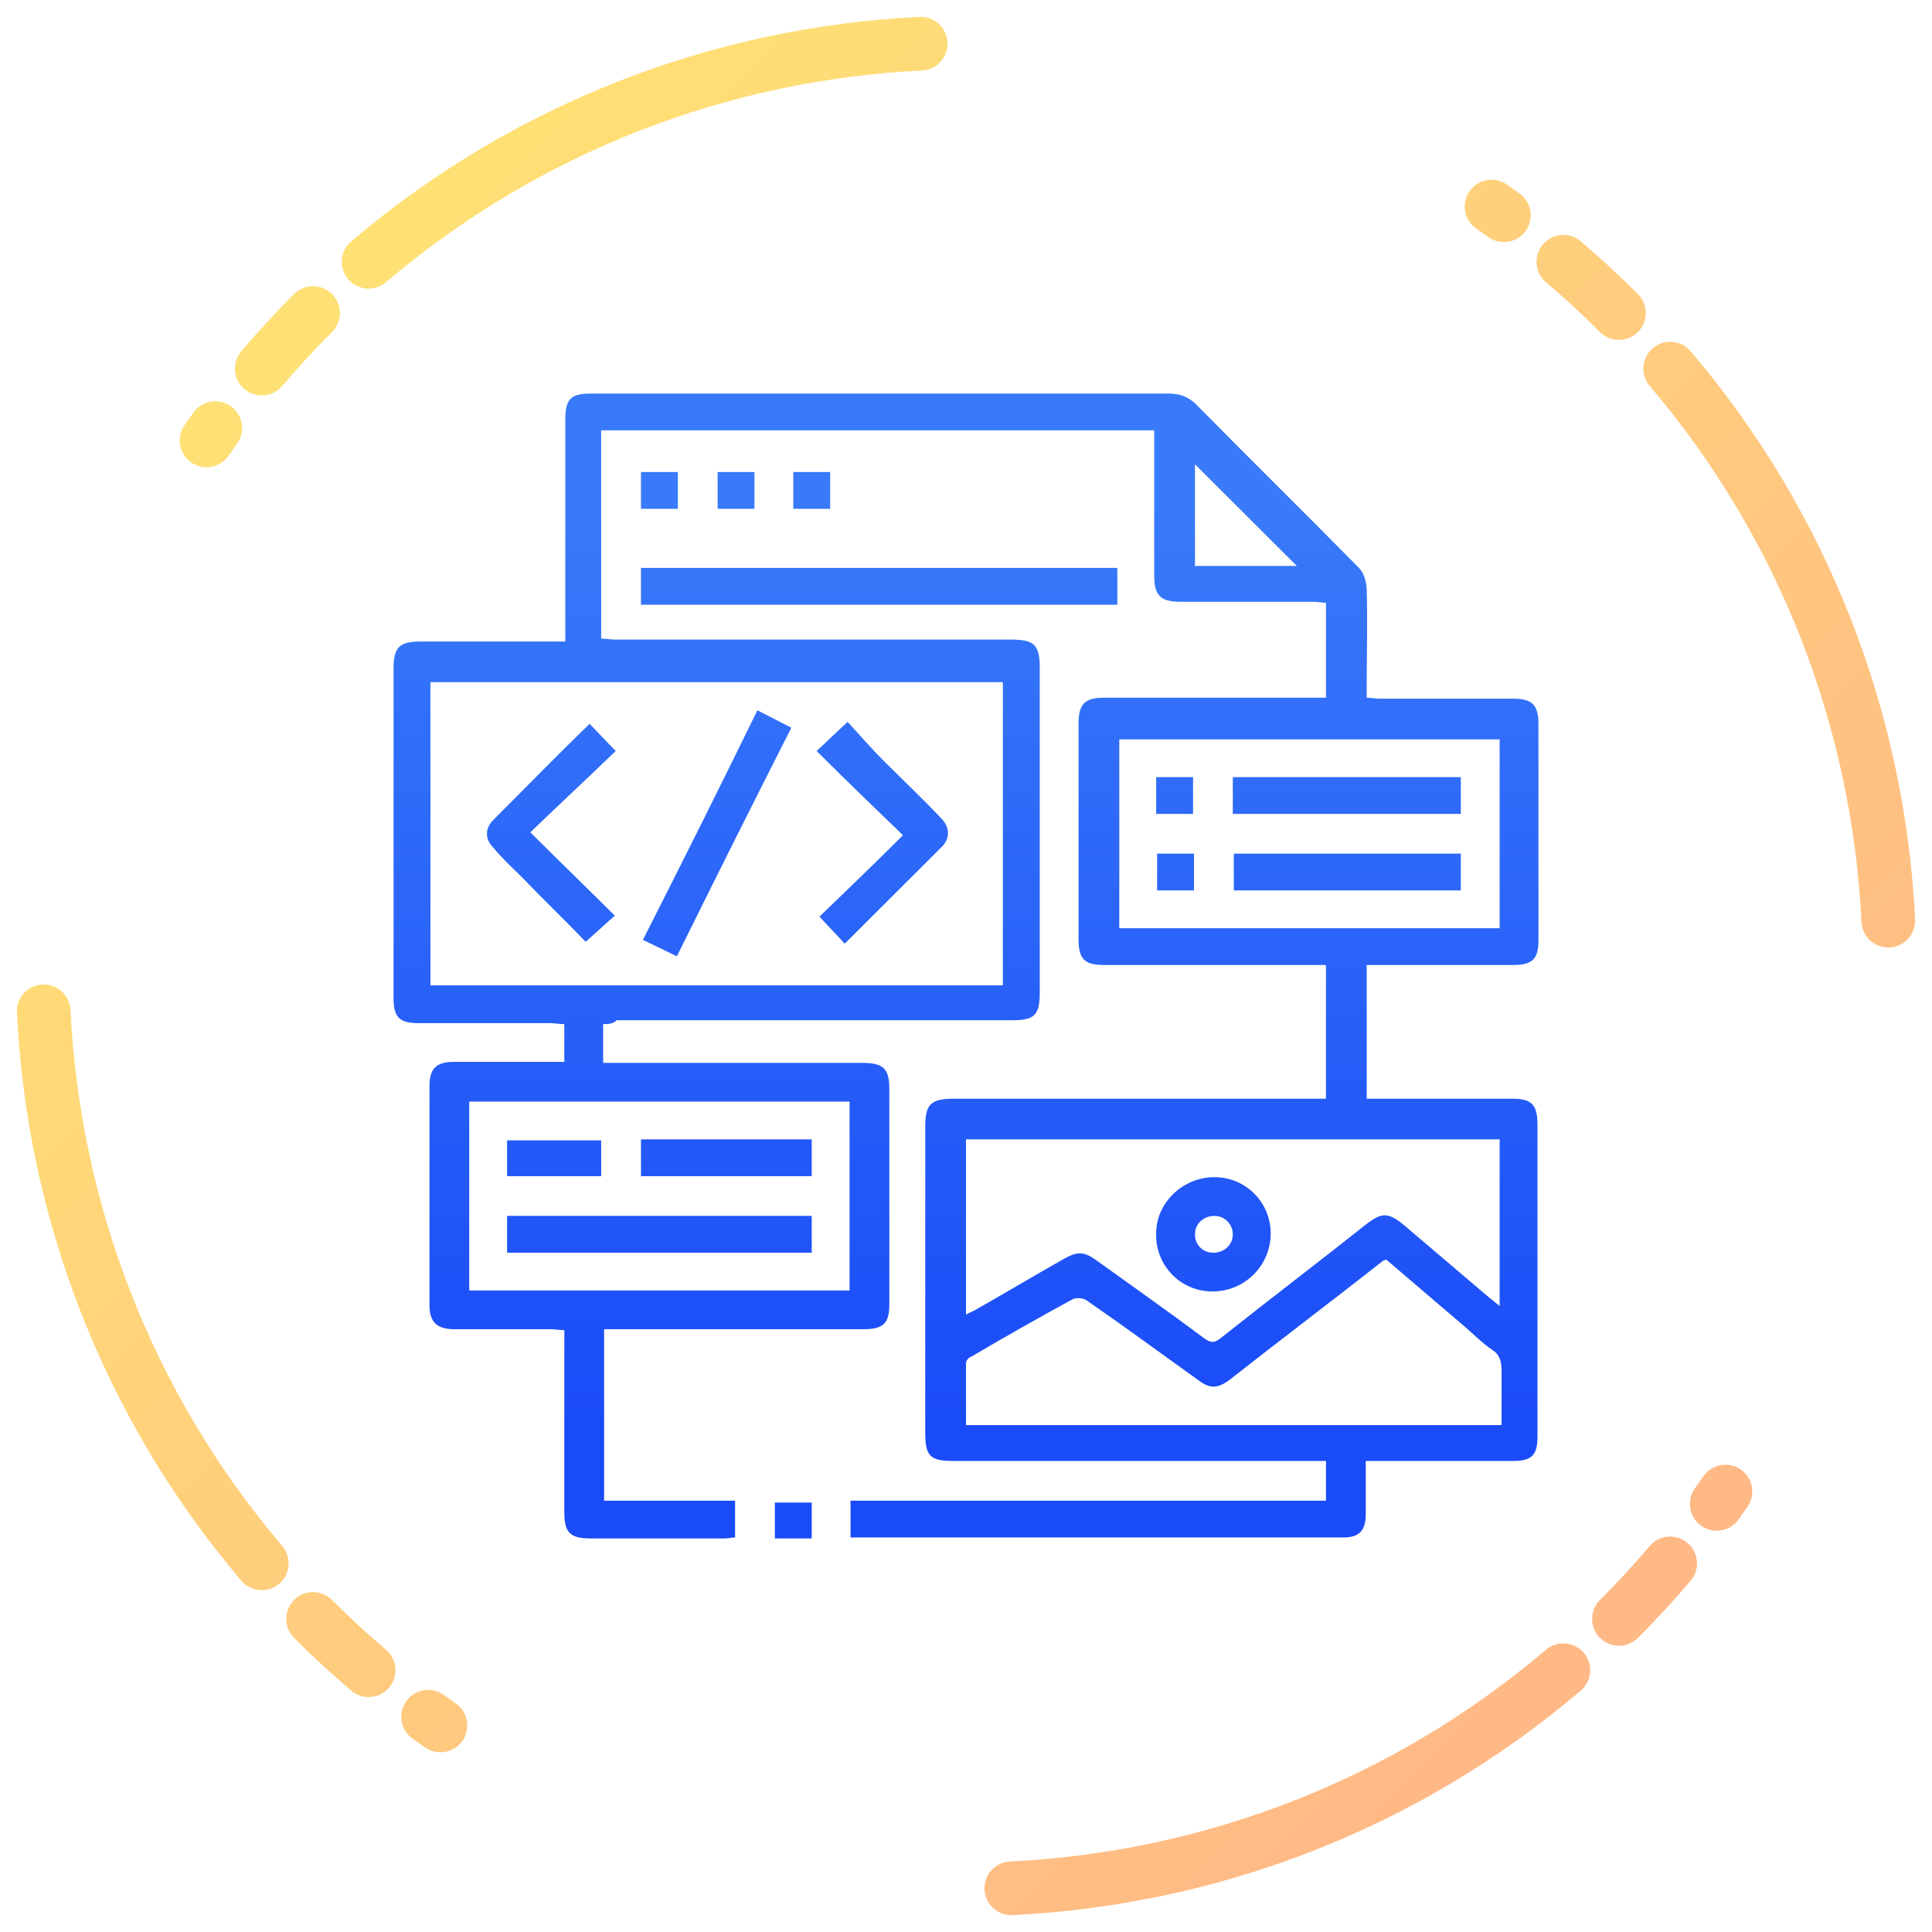 <svg width="108" height="108" viewBox="0 0 108 108" fill="none" xmlns="http://www.w3.org/2000/svg">
<path fill-rule="evenodd" clip-rule="evenodd" d="M52.965 2.37C53.005 3.197 52.367 3.901 51.54 3.941C40.821 4.465 30.242 8.41 21.578 15.777C20.946 16.314 20 16.237 19.463 15.606C18.927 14.975 19.003 14.028 19.634 13.492C28.821 5.681 40.037 1.499 51.394 0.945C52.221 0.904 52.925 1.542 52.965 2.37ZM82.146 10.691C82.618 10.011 83.553 9.842 84.234 10.314C84.472 10.479 84.709 10.646 84.945 10.816C85.617 11.299 85.771 12.236 85.288 12.909C84.804 13.582 83.867 13.735 83.194 13.252C82.972 13.092 82.748 12.934 82.524 12.779C81.843 12.306 81.674 11.372 82.146 10.691ZM86.251 13.663C86.788 13.032 87.734 12.955 88.366 13.492C89.461 14.423 90.527 15.405 91.561 16.439C92.147 17.025 92.147 17.975 91.561 18.561C90.975 19.146 90.025 19.146 89.439 18.561C88.463 17.584 87.456 16.656 86.422 15.777C85.791 15.241 85.715 14.294 86.251 13.663ZM18.561 16.439C19.146 17.025 19.146 17.975 18.561 18.561C17.584 19.537 16.656 20.544 15.777 21.578C15.241 22.209 14.294 22.285 13.663 21.749C13.032 21.212 12.955 20.265 13.492 19.634C14.423 18.539 15.405 17.473 16.439 16.439C17.025 15.854 17.975 15.854 18.561 16.439ZM92.394 19.463C93.025 18.927 93.972 19.003 94.508 19.634C102.319 28.821 106.501 40.037 107.055 51.394C107.096 52.221 106.458 52.925 105.63 52.965C104.803 53.005 104.099 52.367 104.059 51.54C103.535 40.821 99.59 30.242 92.222 21.578C91.686 20.946 91.763 20 92.394 19.463ZM12.909 22.712C13.582 23.196 13.735 24.133 13.252 24.806C13.092 25.028 12.934 25.252 12.779 25.476C12.306 26.157 11.372 26.326 10.691 25.854C10.011 25.381 9.842 24.447 10.314 23.766C10.479 23.528 10.646 23.291 10.816 23.055C11.299 22.383 12.236 22.229 12.909 22.712ZM2.37 55.035C3.197 54.995 3.901 55.633 3.941 56.46C4.465 67.179 8.41 77.757 15.777 86.422C16.314 87.054 16.237 88 15.606 88.537C14.975 89.073 14.028 88.997 13.492 88.366C5.681 79.179 1.499 67.963 0.945 56.606C0.904 55.779 1.542 55.075 2.37 55.035ZM97.309 82.146C97.989 82.618 98.158 83.553 97.686 84.234C97.521 84.472 97.354 84.709 97.184 84.945C96.701 85.617 95.764 85.771 95.091 85.288C94.418 84.804 94.264 83.867 94.748 83.194C94.908 82.972 95.066 82.748 95.221 82.524C95.693 81.843 96.628 81.674 97.309 82.146ZM94.337 86.251C94.968 86.788 95.045 87.734 94.508 88.366C93.577 89.461 92.594 90.527 91.561 91.561C90.975 92.147 90.025 92.147 89.439 91.561C88.854 90.975 88.854 90.025 89.439 89.439C90.416 88.463 91.344 87.456 92.222 86.422C92.759 85.791 93.706 85.715 94.337 86.251ZM16.439 89.439C17.025 88.854 17.975 88.854 18.561 89.439C19.537 90.416 20.544 91.344 21.578 92.222C22.209 92.759 22.285 93.706 21.749 94.337C21.212 94.968 20.265 95.045 19.634 94.508C18.539 93.577 17.473 92.594 16.439 91.561C15.854 90.975 15.854 90.025 16.439 89.439ZM88.537 92.394C89.073 93.025 88.997 93.972 88.366 94.508C79.179 102.319 67.963 106.501 56.606 107.055C55.779 107.096 55.075 106.458 55.035 105.63C54.995 104.803 55.633 104.099 56.46 104.059C67.179 103.535 77.757 99.59 86.422 92.222C87.054 91.686 88 91.763 88.537 92.394ZM22.712 95.091C23.196 94.418 24.133 94.264 24.806 94.748C25.028 94.908 25.252 95.066 25.476 95.221C26.157 95.693 26.326 96.628 25.854 97.309C25.381 97.989 24.447 98.158 23.766 97.686C23.528 97.521 23.291 97.354 23.055 97.184C22.383 96.701 22.229 95.764 22.712 95.091Z" fill="url(#paint0_linear)" fill-opacity="0.72"/>
<path d="M33.715 57.249C33.715 58.007 33.715 58.657 33.715 59.415C33.986 59.415 34.258 59.415 34.529 59.415C39.085 59.415 43.641 59.415 48.197 59.415C49.39 59.415 49.715 59.739 49.715 60.877C49.715 64.883 49.715 68.89 49.715 72.897C49.715 73.98 49.39 74.305 48.251 74.305C43.695 74.305 39.085 74.305 34.529 74.305C34.312 74.305 34.041 74.305 33.77 74.305C33.77 77.499 33.77 80.694 33.77 83.888C36.21 83.888 38.651 83.888 41.092 83.888C41.092 84.592 41.092 85.242 41.092 85.946C40.875 85.946 40.712 86 40.495 86C38 86 35.505 86 33.01 86C31.871 86 31.546 85.675 31.546 84.538C31.546 81.398 31.546 78.203 31.546 75.063C31.546 74.846 31.546 74.629 31.546 74.359C31.275 74.359 31.058 74.305 30.841 74.305C29.051 74.305 27.261 74.305 25.417 74.305C24.441 74.305 24.007 73.925 24.007 72.951C24.007 68.89 24.007 64.829 24.007 60.714C24.007 59.739 24.386 59.36 25.363 59.36C27.152 59.36 28.942 59.36 30.786 59.36C31.003 59.36 31.275 59.36 31.546 59.36C31.546 58.657 31.546 57.953 31.546 57.249C31.275 57.249 31.003 57.195 30.786 57.195C28.346 57.195 25.905 57.195 23.41 57.195C22.325 57.195 22 56.87 22 55.787C22 49.668 22 43.55 22 37.377C22 36.186 22.325 35.861 23.519 35.861C25.905 35.861 28.346 35.861 30.732 35.861C31.003 35.861 31.22 35.861 31.6 35.861C31.6 35.536 31.6 35.32 31.6 35.049C31.6 31.205 31.6 27.36 31.6 23.462C31.6 22.271 31.925 22 33.064 22C43.803 22 54.597 22 65.336 22C65.932 22 66.366 22.162 66.8 22.541C69.837 25.628 72.929 28.66 75.966 31.746C76.237 32.017 76.4 32.558 76.4 32.992C76.454 34.724 76.4 36.511 76.4 38.244C76.4 38.46 76.4 38.731 76.4 39.002C76.671 39.002 76.888 39.056 77.105 39.056C79.6 39.056 82.095 39.056 84.59 39.056C85.62 39.056 86 39.381 86 40.464C86 44.47 86 48.531 86 52.538C86 53.621 85.675 53.946 84.536 53.946C81.824 53.946 79.166 53.946 76.4 53.946C76.4 56.437 76.4 58.873 76.4 61.418C76.671 61.418 76.942 61.418 77.159 61.418C79.6 61.418 82.041 61.418 84.536 61.418C85.62 61.418 85.946 61.743 85.946 62.88C85.946 68.673 85.946 74.467 85.946 80.315C85.946 81.344 85.62 81.668 84.59 81.668C82.095 81.668 79.6 81.668 77.105 81.668C76.888 81.668 76.617 81.668 76.346 81.668C76.346 82.697 76.346 83.672 76.346 84.646C76.346 85.567 75.966 85.946 75.098 85.946C66.041 85.946 56.983 85.946 47.871 85.946C47.763 85.946 47.709 85.946 47.546 85.946C47.546 85.296 47.546 84.646 47.546 83.888C56.386 83.888 65.227 83.888 74.122 83.888C74.122 83.13 74.122 82.481 74.122 81.668C73.851 81.668 73.634 81.668 73.363 81.668C66.692 81.668 60.02 81.668 53.295 81.668C51.993 81.668 51.722 81.398 51.722 80.098C51.722 74.359 51.722 68.673 51.722 62.934C51.722 61.743 52.047 61.418 53.295 61.418C59.966 61.418 66.637 61.418 73.254 61.418C73.525 61.418 73.797 61.418 74.122 61.418C74.122 58.873 74.122 56.437 74.122 53.946C73.851 53.946 73.634 53.946 73.417 53.946C69.512 53.946 65.661 53.946 61.756 53.946C60.617 53.946 60.291 53.621 60.291 52.484C60.291 48.477 60.291 44.47 60.291 40.464C60.291 39.381 60.617 39.002 61.702 39.002C65.552 39.002 69.403 39.002 73.308 39.002C73.58 39.002 73.851 39.002 74.122 39.002C74.122 37.215 74.122 35.482 74.122 33.695C73.905 33.695 73.688 33.641 73.417 33.641C70.922 33.641 68.481 33.641 65.986 33.641C64.847 33.641 64.522 33.262 64.522 32.179C64.522 29.743 64.522 27.306 64.522 24.816C64.522 24.599 64.522 24.328 64.522 24.058C54.217 24.058 43.912 24.058 33.607 24.058C33.607 27.956 33.607 31.8 33.607 35.699C33.878 35.699 34.149 35.753 34.366 35.753C41.742 35.753 49.119 35.753 56.495 35.753C57.797 35.753 58.122 36.024 58.122 37.323C58.122 43.388 58.122 49.452 58.122 55.516C58.122 56.761 57.797 57.032 56.603 57.032C49.227 57.032 41.851 57.032 34.475 57.032C34.258 57.249 33.986 57.249 33.715 57.249ZM24.061 55.083C34.746 55.083 45.376 55.083 56.061 55.083C56.061 49.398 56.061 43.767 56.061 38.135C45.376 38.135 34.691 38.135 24.061 38.135C24.061 43.821 24.061 49.398 24.061 55.083ZM83.831 73.005C83.831 69.756 83.831 66.724 83.831 63.692C73.851 63.692 63.925 63.692 54 63.692C54 66.941 54 70.189 54 73.492C54.163 73.384 54.325 73.33 54.434 73.276C56.061 72.355 57.688 71.381 59.315 70.46C60.237 69.919 60.563 69.919 61.376 70.514C63.329 71.922 65.336 73.33 67.288 74.792C67.722 75.117 67.939 75.063 68.319 74.738C70.976 72.626 73.688 70.569 76.346 68.457C77.268 67.753 77.593 67.753 78.515 68.511C79.6 69.431 80.739 70.406 81.824 71.327C82.475 71.868 83.071 72.409 83.831 73.005ZM77.485 70.406C77.376 70.46 77.322 70.46 77.268 70.514C74.448 72.734 71.573 74.9 68.752 77.12C68.102 77.607 67.668 77.662 67.017 77.174C64.902 75.658 62.841 74.142 60.725 72.68C60.563 72.572 60.183 72.518 59.966 72.626C58.068 73.655 56.169 74.738 54.325 75.821C54.163 75.875 54 76.037 54 76.2C54 77.337 54 78.528 54 79.665C64.034 79.665 73.959 79.665 83.939 79.665C83.939 78.636 83.939 77.662 83.939 76.633C83.939 76.091 83.831 75.712 83.397 75.442C82.909 75.117 82.475 74.684 81.986 74.25C80.468 72.951 78.949 71.651 77.485 70.406ZM62.569 51.888C69.675 51.888 76.725 51.888 83.831 51.888C83.831 48.369 83.831 44.849 83.831 41.33C76.725 41.33 69.675 41.33 62.569 41.33C62.569 44.849 62.569 48.315 62.569 51.888ZM26.23 72.139C33.336 72.139 40.386 72.139 47.492 72.139C47.492 68.565 47.492 65.1 47.492 61.58C40.386 61.58 33.336 61.58 26.23 61.58C26.23 65.1 26.23 68.619 26.23 72.139ZM66.8 31.638C68.752 31.638 70.597 31.638 72.495 31.638C70.597 29.743 68.698 27.848 66.8 25.953C66.8 27.848 66.8 29.743 66.8 31.638Z" fill="url(#paint1_linear)"/>
<path d="M62.461 31.746C62.461 32.45 62.461 33.1 62.461 33.804C53.566 33.804 44.725 33.804 35.831 33.804C35.831 33.154 35.831 32.504 35.831 31.746C44.725 31.746 53.566 31.746 62.461 31.746Z" fill="url(#paint2_linear)"/>
<path d="M37.892 28.443C37.186 28.443 36.536 28.443 35.831 28.443C35.831 27.739 35.831 27.09 35.831 26.386C36.536 26.386 37.186 26.386 37.892 26.386C37.892 27.036 37.892 27.739 37.892 28.443Z" fill="url(#paint3_linear)"/>
<path d="M42.176 28.443C41.471 28.443 40.821 28.443 40.115 28.443C40.115 27.794 40.115 27.144 40.115 26.386C40.766 26.386 41.471 26.386 42.176 26.386C42.176 27.036 42.176 27.685 42.176 28.443Z" fill="url(#paint4_linear)"/>
<path d="M44.346 26.386C45.051 26.386 45.702 26.386 46.407 26.386C46.407 27.09 46.407 27.739 46.407 28.443C45.702 28.443 45.051 28.443 44.346 28.443C44.346 27.739 44.346 27.09 44.346 26.386Z" fill="url(#paint5_linear)"/>
<path d="M43.315 86C43.315 85.35 43.315 84.7 43.315 83.996C43.966 83.996 44.671 83.996 45.376 83.996C45.376 84.646 45.376 85.296 45.376 86C44.671 86 44.02 86 43.315 86Z" fill="url(#paint6_linear)"/>
<path d="M47.221 52.755C46.787 52.267 46.299 51.78 45.81 51.239C47.329 49.777 48.902 48.261 50.475 46.69C48.794 45.066 47.275 43.604 45.648 41.98C46.244 41.438 46.733 40.951 47.383 40.355C48.034 41.059 48.685 41.817 49.39 42.521C50.475 43.604 51.56 44.633 52.59 45.716C53.078 46.203 53.133 46.799 52.699 47.286C50.855 49.127 49.065 50.914 47.221 52.755Z" fill="url(#paint7_linear)"/>
<path d="M29.647 46.528C31.329 48.207 32.847 49.669 34.366 51.185C33.824 51.672 33.281 52.159 32.739 52.647C31.654 51.51 30.407 50.318 29.213 49.073C28.671 48.532 28.074 47.99 27.586 47.394C27.098 46.907 27.098 46.312 27.586 45.824C29.376 44.037 31.112 42.251 32.956 40.464C33.444 40.951 33.878 41.438 34.42 41.98C32.847 43.496 31.274 44.958 29.647 46.528Z" fill="url(#paint8_linear)"/>
<path d="M37.837 53.459C37.186 53.134 36.59 52.863 35.939 52.538C38.108 48.261 40.224 44.037 42.339 39.706C42.99 40.031 43.586 40.355 44.237 40.68C42.068 44.958 39.953 49.181 37.837 53.459Z" fill="url(#paint9_linear)"/>
<path d="M71.031 69.052C70.976 70.785 69.566 72.193 67.776 72.193C65.987 72.193 64.576 70.731 64.63 68.944C64.63 67.212 66.149 65.804 67.885 65.804C69.675 65.804 71.085 67.266 71.031 69.052ZM67.831 70.027C68.427 70.027 68.915 69.594 68.915 68.998C68.915 68.457 68.481 67.97 67.885 67.97C67.288 67.97 66.8 68.403 66.8 68.998C66.8 69.594 67.234 70.027 67.831 70.027Z" fill="url(#paint10_linear)"/>
<path d="M68.915 45.499C68.915 44.795 68.915 44.145 68.915 43.441C73.146 43.441 77.376 43.441 81.661 43.441C81.661 44.091 81.661 44.795 81.661 45.499C77.43 45.499 73.2 45.499 68.915 45.499Z" fill="url(#paint11_linear)"/>
<path d="M81.661 49.776C77.43 49.776 73.2 49.776 68.969 49.776C68.969 49.073 68.969 48.423 68.969 47.719C73.2 47.719 77.43 47.719 81.661 47.719C81.661 48.369 81.661 49.019 81.661 49.776Z" fill="url(#paint12_linear)"/>
<path d="M64.63 43.441C65.335 43.441 66.041 43.441 66.692 43.441C66.692 44.145 66.692 44.795 66.692 45.499C65.986 45.499 65.335 45.499 64.63 45.499C64.63 44.795 64.63 44.145 64.63 43.441Z" fill="url(#paint13_linear)"/>
<path d="M66.746 47.719C66.746 48.423 66.746 49.073 66.746 49.776C66.041 49.776 65.39 49.776 64.685 49.776C64.685 49.127 64.685 48.423 64.685 47.719C65.335 47.719 66.041 47.719 66.746 47.719Z" fill="url(#paint14_linear)"/>
<path d="M45.376 67.969C45.376 68.673 45.376 69.323 45.376 70.027C39.681 70.027 34.041 70.027 28.346 70.027C28.346 69.323 28.346 68.673 28.346 67.969C34.041 67.969 39.681 67.969 45.376 67.969Z" fill="url(#paint15_linear)"/>
<path d="M35.831 63.692C39.031 63.692 42.176 63.692 45.376 63.692C45.376 64.396 45.376 65.045 45.376 65.749C42.176 65.749 39.031 65.749 35.831 65.749C35.831 65.045 35.831 64.396 35.831 63.692Z" fill="url(#paint16_linear)"/>
<path d="M28.346 65.75C28.346 65.1 28.346 64.45 28.346 63.746C30.081 63.746 31.817 63.746 33.607 63.746C33.607 64.396 33.607 65.046 33.607 65.75C31.871 65.75 30.136 65.75 28.346 65.75Z" fill="url(#paint17_linear)"/>
<defs>
<linearGradient id="paint0_linear" x1="17.5" y1="17.5" x2="90.5" y2="90.5" gradientUnits="userSpaceOnUse">
<stop stop-color="#FFD53F"/>
<stop offset="1" stop-color="#FF9E57"/>
</linearGradient>
<linearGradient id="paint1_linear" x1="54" y1="28.4" x2="54" y2="79.6" gradientUnits="userSpaceOnUse">
<stop stop-color="#387AF9"/>
<stop offset="1" stop-color="#1A4BF8"/>
</linearGradient>
<linearGradient id="paint2_linear" x1="54" y1="28.4" x2="54" y2="79.6" gradientUnits="userSpaceOnUse">
<stop stop-color="#387AF9"/>
<stop offset="1" stop-color="#1A4BF8"/>
</linearGradient>
<linearGradient id="paint3_linear" x1="54" y1="28.4" x2="54" y2="79.6" gradientUnits="userSpaceOnUse">
<stop stop-color="#387AF9"/>
<stop offset="1" stop-color="#1A4BF8"/>
</linearGradient>
<linearGradient id="paint4_linear" x1="54" y1="28.4" x2="54" y2="79.6" gradientUnits="userSpaceOnUse">
<stop stop-color="#387AF9"/>
<stop offset="1" stop-color="#1A4BF8"/>
</linearGradient>
<linearGradient id="paint5_linear" x1="54" y1="28.4" x2="54" y2="79.6" gradientUnits="userSpaceOnUse">
<stop stop-color="#387AF9"/>
<stop offset="1" stop-color="#1A4BF8"/>
</linearGradient>
<linearGradient id="paint6_linear" x1="54" y1="28.4" x2="54" y2="79.6" gradientUnits="userSpaceOnUse">
<stop stop-color="#387AF9"/>
<stop offset="1" stop-color="#1A4BF8"/>
</linearGradient>
<linearGradient id="paint7_linear" x1="54" y1="28.4" x2="54" y2="79.6" gradientUnits="userSpaceOnUse">
<stop stop-color="#387AF9"/>
<stop offset="1" stop-color="#1A4BF8"/>
</linearGradient>
<linearGradient id="paint8_linear" x1="54" y1="28.4" x2="54" y2="79.6" gradientUnits="userSpaceOnUse">
<stop stop-color="#387AF9"/>
<stop offset="1" stop-color="#1A4BF8"/>
</linearGradient>
<linearGradient id="paint9_linear" x1="54" y1="28.4" x2="54" y2="79.6" gradientUnits="userSpaceOnUse">
<stop stop-color="#387AF9"/>
<stop offset="1" stop-color="#1A4BF8"/>
</linearGradient>
<linearGradient id="paint10_linear" x1="54" y1="28.4" x2="54" y2="79.6" gradientUnits="userSpaceOnUse">
<stop stop-color="#387AF9"/>
<stop offset="1" stop-color="#1A4BF8"/>
</linearGradient>
<linearGradient id="paint11_linear" x1="54" y1="28.4" x2="54" y2="79.6" gradientUnits="userSpaceOnUse">
<stop stop-color="#387AF9"/>
<stop offset="1" stop-color="#1A4BF8"/>
</linearGradient>
<linearGradient id="paint12_linear" x1="54" y1="28.4" x2="54" y2="79.6" gradientUnits="userSpaceOnUse">
<stop stop-color="#387AF9"/>
<stop offset="1" stop-color="#1A4BF8"/>
</linearGradient>
<linearGradient id="paint13_linear" x1="54" y1="28.4" x2="54" y2="79.6" gradientUnits="userSpaceOnUse">
<stop stop-color="#387AF9"/>
<stop offset="1" stop-color="#1A4BF8"/>
</linearGradient>
<linearGradient id="paint14_linear" x1="54" y1="28.4" x2="54" y2="79.6" gradientUnits="userSpaceOnUse">
<stop stop-color="#387AF9"/>
<stop offset="1" stop-color="#1A4BF8"/>
</linearGradient>
<linearGradient id="paint15_linear" x1="54" y1="28.4" x2="54" y2="79.6" gradientUnits="userSpaceOnUse">
<stop stop-color="#387AF9"/>
<stop offset="1" stop-color="#1A4BF8"/>
</linearGradient>
<linearGradient id="paint16_linear" x1="54" y1="28.4" x2="54" y2="79.6" gradientUnits="userSpaceOnUse">
<stop stop-color="#387AF9"/>
<stop offset="1" stop-color="#1A4BF8"/>
</linearGradient>
<linearGradient id="paint17_linear" x1="54" y1="28.4" x2="54" y2="79.6" gradientUnits="userSpaceOnUse">
<stop stop-color="#387AF9"/>
<stop offset="1" stop-color="#1A4BF8"/>
</linearGradient>
</defs>
</svg>
